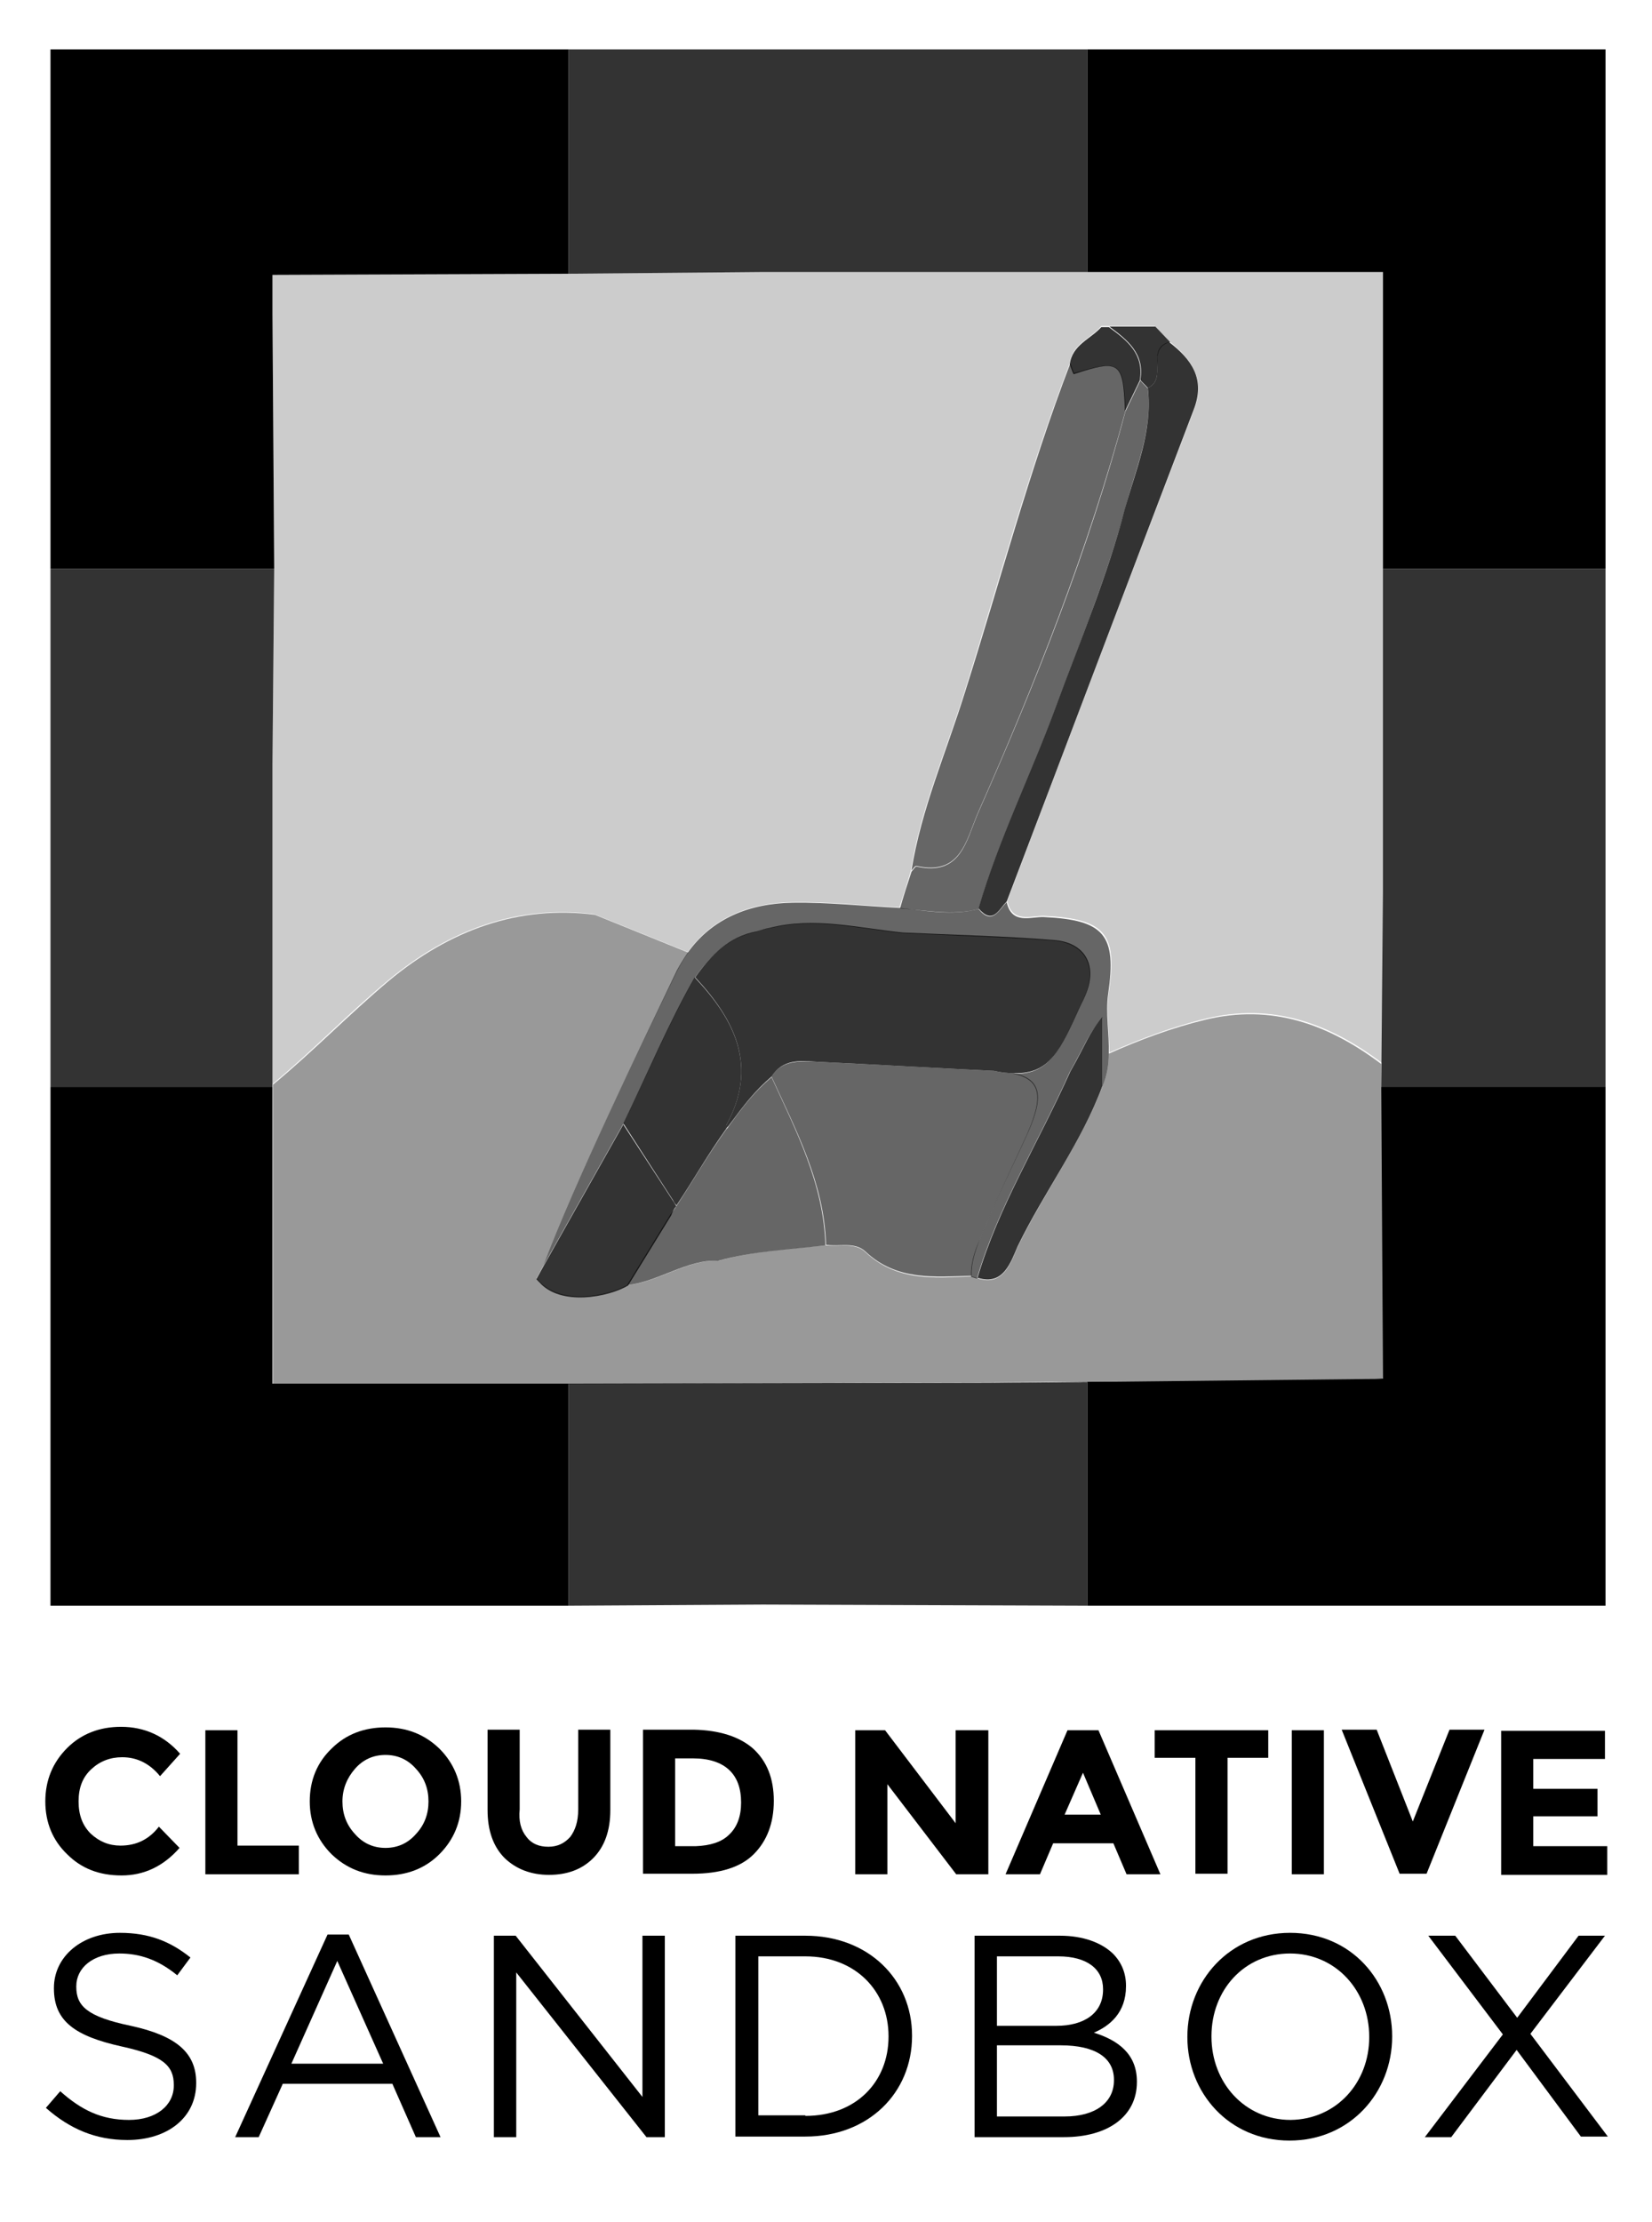 <?xml version="1.0" encoding="utf-8"?>
<!-- Generator: Adobe Illustrator 21.1.0, SVG Export Plug-In . SVG Version: 6.00 Build 0)  -->
<svg version="1.1" id="Layer_1" xmlns="http://www.w3.org/2000/svg" xmlns:xlink="http://www.w3.org/1999/xlink" x="0px" y="0px"
	 viewBox="0 0 288 387.2" style="enable-background:new 0 0 288 387.2;" xml:space="preserve">
<style type="text/css">
	.st0{fill:#D2E4F4;}
	.st1{fill:#F3C887;}
	.st2{fill:#9DB57F;}
	.st3{fill:#829F60;}
	.st4{fill:#B5CA9C;}
	.st5{fill:#86AE4F;}
	.st6{fill:#89AC5F;}
	.st7{fill:#708E48;}
	.st8{fill:#739648;}
	.st9{fill:#485D2A;}
	.st10{fill:#A4C27F;}
	.st11{fill:#49652F;}
	.st12{fill:#648140;}
	.st13{fill:#557234;}
	.st14{fill:#7BA848;}
	.st15{fill:#456DAA;}
	.st16{fill:#34679A;}
	.st17{fill:#77C4D5;}
	.st18{fill:#666766;}
	.st19{fill:#CB9866;}
	.st20{fill:#DBB27B;}
	.st21{fill:#9FBC75;}
	.st22{fill:none;}
	.st23{opacity:0.2;}
	.st24{opacity:0.4;}
	.st25{opacity:0.8;}
	.st26{opacity:0.6;}
</style>
<g>
	<g>
		<path id="XMLID_207_" d="M21,321.6c2.8,0,5-1.1,6.7-3.3l3.6,3.7c-2.8,3.2-6.2,4.8-10.1,4.8c-3.9,0-7-1.2-9.5-3.7
			c-2.5-2.4-3.8-5.5-3.8-9.2c0-3.7,1.3-6.8,3.8-9.3c2.5-2.5,5.7-3.7,9.4-3.7c4.1,0,7.6,1.6,10.3,4.7l-3.5,3.9
			c-1.8-2.2-4-3.3-6.6-3.3c-2.1,0-3.9,0.7-5.4,2.1c-1.5,1.4-2.2,3.2-2.2,5.6s0.7,4.2,2.1,5.6C17.3,320.9,19,321.6,21,321.6z"/>
		<path id="XMLID_205_" d="M35.8,326.6v-25.1h5.6v20.1h10.7v5H35.8z"/>
		<path id="XMLID_157_" d="M76.6,323.1c-2.5,2.5-5.7,3.7-9.4,3.7c-3.7,0-6.8-1.2-9.4-3.7c-2.5-2.5-3.8-5.6-3.8-9.2
			c0-3.7,1.3-6.8,3.8-9.2c2.5-2.5,5.7-3.7,9.4-3.7c3.7,0,6.8,1.2,9.4,3.7c2.5,2.5,3.8,5.6,3.8,9.2C80.4,317.5,79.1,320.6,76.6,323.1
			z M74.7,313.9c0-2.2-0.7-4.1-2.2-5.7c-1.4-1.6-3.2-2.4-5.3-2.4c-2.1,0-3.9,0.8-5.3,2.4c-1.4,1.6-2.2,3.5-2.2,5.7
			c0,2.2,0.7,4.1,2.2,5.7c1.4,1.6,3.2,2.4,5.3,2.4c2.1,0,3.9-0.8,5.3-2.4C74,318,74.7,316.1,74.7,313.9z"/>
		<path id="XMLID_155_" d="M91.8,320.1c0.9,1.2,2.2,1.7,3.8,1.7c1.6,0,2.8-0.6,3.8-1.7c0.9-1.2,1.4-2.7,1.4-4.8v-13.9h5.6v14
			c0,3.6-1,6.4-3,8.4c-2,2-4.6,2.9-7.7,2.9c-3.1,0-5.7-1-7.7-2.9c-2-2-3-4.8-3-8.4v-14h5.6v13.9C90.4,317.3,90.8,318.9,91.8,320.1z"
			/>
		<path id="XMLID_151_" d="M131.3,304.7c2.4,2.2,3.6,5.2,3.6,9.1s-1.2,7-3.5,9.3c-2.3,2.3-5.9,3.4-10.7,3.4h-8.6v-25.1h8.9
			C125.4,301.5,128.9,302.6,131.3,304.7z M127.1,319.7c1.4-1.3,2.1-3.2,2.1-5.6c0-2.5-0.7-4.4-2.1-5.7c-1.4-1.3-3.5-2-6.3-2h-3.1
			v15.3h3.6C123.8,321.6,125.8,321,127.1,319.7z"/>
		<path id="XMLID_103_" d="M166.7,301.5h5.6v25.1h-5.6l-12-15.7v15.7h-5.6v-25.1h5.2l12.3,16.2V301.5z"/>
		<path id="XMLID_100_" d="M196.4,326.6l-2.3-5.4h-10.5l-2.3,5.4h-6l10.8-25.1h5.4l10.8,25.1H196.4z M188.8,308.9l-3.2,7.3h6.3
			L188.8,308.9z"/>
		<path id="XMLID_98_" d="M214,306.3v20.2h-5.6v-20.2h-7.1v-4.8h19.8v4.8H214z"/>
		<path id="XMLID_96_" d="M225.2,301.5h5.6v25.1h-5.6V301.5z"/>
		<path id="XMLID_94_" d="M246.3,317.4l6.4-16h6.1l-10.1,25.1h-4.7l-10.1-25.1h6.1L246.3,317.4z"/>
		<path id="XMLID_12_" d="M279.8,301.5v5h-12.5v5.2h11.2v4.8h-11.2v5.2h12.9v5h-18.5v-25.1H279.8z"/>
	</g>
	<g>
		<path d="M8,367.3l2.5-2.9c3.7,3.3,7.2,5,12,5c4.7,0,7.8-2.5,7.8-6v-0.1c0-3.3-1.8-5.1-9.1-6.7c-8.1-1.8-11.8-4.4-11.8-10.1v-0.1
			c0-5.5,4.9-9.6,11.5-9.6c5.1,0,8.8,1.5,12.3,4.3l-2.3,3.1c-3.3-2.7-6.5-3.8-10.1-3.8c-4.6,0-7.5,2.5-7.5,5.7v0.1
			c0,3.3,1.8,5.2,9.5,6.8c7.8,1.7,11.4,4.6,11.4,9.9v0.1c0,6-5,9.9-12,9.9C16.7,372.9,12.2,371,8,367.3z"/>
		<path d="M57.1,337.1h3.7l16,35.3h-4.3l-4.1-9.3H49.3l-4.2,9.3h-4.1L57.1,337.1z M66.8,359.6l-8-17.9l-8,17.9H66.8z"/>
		<path d="M86.2,337.3h3.7l22.1,28.1v-28.1h3.9v35.1h-3.2L90,343.7v28.7h-3.9V337.3z"/>
		<path d="M128.2,337.3h12.2c11,0,18.6,7.6,18.6,17.4v0.1c0,9.9-7.6,17.5-18.6,17.5h-12.2V337.3z M140.4,368.7
			c8.9,0,14.5-6,14.5-13.8v-0.1c0-7.8-5.7-13.9-14.5-13.9h-8.2v27.7H140.4z"/>
		<path d="M169.9,337.3h14.9c4,0,7.2,1.2,9.2,3.1c1.5,1.5,2.3,3.4,2.3,5.6v0.1c0,4.6-2.8,6.9-5.6,8.1c4.2,1.3,7.5,3.7,7.5,8.5v0.1
			c0,6-5.1,9.6-12.7,9.6h-15.6V337.3z M184.2,353c4.8,0,8.1-2.2,8.1-6.3v-0.1c0-3.5-2.8-5.7-7.8-5.7h-10.7V353H184.2z M185.6,368.8
			c5.3,0,8.6-2.4,8.6-6.3v-0.1c0-3.8-3.2-6-9.3-6h-11.1v12.4H185.6z"/>
		<path d="M207,355v-0.1c0-9.7,7.3-18.1,17.9-18.1c10.7,0,17.8,8.4,17.8,18v0.1c0,9.7-7.3,18.1-17.9,18.1
			C214.2,373,207,364.6,207,355z M238.7,355v-0.1c0-8-5.8-14.5-13.8-14.5c-8,0-13.7,6.4-13.7,14.4v0.1c0,8,5.8,14.5,13.8,14.5
			C233,369.3,238.7,362.9,238.7,355z"/>
		<path d="M262,354.5l-13-17.2h4.7l10.8,14.3l10.7-14.3h4.6l-13,17.1l13.5,17.9h-4.7l-11.2-15.1L253,372.4h-4.6L262,354.5z"/>
	</g>
</g>
<g>
	<polygon class="st22" points="47.5,47.9 47.5,54.8 47.5,47.9 	"/>
	<path d="M108.3,241.1h0.2C108.5,241.1,108.4,241.1,108.3,241.1z"/>
	<path class="st23" d="M99.1,47.7l-51.6,0.2v6.9l0.3,44.3L47.5,133v55.9c6.9-5.7,13.3-12.4,20.2-18.1c10.7-8.9,22.7-13.2,35.9-11.5
		l16.3,6.6c4.2-5.9,10.7-8.6,18.3-8.7c6.2-0.1,12.4,0.6,18.6,0.9c0,0,0,0,0,0c0.7-2.1,1.4-4.3,2-6.4l0,0c1.7-10.8,6.1-20.7,9.3-31
		c6-19.2,11.2-38.6,18.4-57.4c0.4-3.4,3.7-4.3,5.5-6.5c0.4,0,0.9,0,1.3,0c2.7,0,5.3,0,8,0c0.9,0.9,1.7,1.8,2.6,2.7v0c0,0,0,0,0,0
		c3.8,3.1,6.3,6.5,4.3,11.8c-10.9,28.5-21.8,57.1-32.6,85.7c0,0,0,0,0,0h0c0.9,4,4.2,2.5,6.5,2.6c10.5,0.5,12.8,3.1,11.2,13.3
		c-0.5,3.5,0.1,7,0.1,10.5c5.5-2.4,11-4.5,16.8-5.9c11.5-2.8,21.4,0.7,30.7,7.7l0.3-29.9v-17.8V99.1V47.4h-51.6H133L99.1,47.7z"/>
	<path d="M196.1,71.6c0-0.1,0.1-0.1,0.1-0.2c0,0-0.1-0.1-0.1-0.2C196.1,71.4,196.1,71.5,196.1,71.6z"/>
	<path d="M117.9,210.2C117.9,210.1,117.9,210.1,117.9,210.2C117.9,210.1,117.9,210.1,117.9,210.2
		C117.9,210.1,117.9,210.1,117.9,210.2z"/>
	<polygon class="st24" points="241.1,240.7 241.1,240.1 241.1,240.7 	"/>
	<path class="st24" d="M189.6,240.8c21.8,0,29.2,16.2,51,16.2c1.1,0-0.4-16.8,0.5-16.9v-50.4l-0.3-0.3l0-4
		c-9.3-7-19.2-10.5-30.7-7.7c-5.8,1.4-11.4,3.5-16.8,5.9c0,1.9-0.3,3.8-1.1,5.7l0,0c0,0,0,0,0,0c-3.8,10-10.2,18.5-14.8,28
		c-1.2,2.8-2.5,6.8-6.8,5.5c0,0-0.1,0-0.1,0c0,0-0.1-0.1-0.1-0.1c-0.3-0.1-0.7-0.2-1-0.3c-6.5,0.3-13.1,0.9-18.5-4.2
		c-1.9-1.8-4.6-0.9-6.9-1.2c0,0,0,0,0,0c-6.3,0.6-12.6,1-18.7,2.7c-5.1-0.4-10.8,3.8-15.8,4.2l0-0.1c-3.3,2-11.7,3.7-15.5-0.6
		c-0.1,0-0.1,0-0.2,0c0,0,0-0.1,0-0.1c-0.1-0.1-0.2-0.2-0.3-0.3l1.1-2c5.6-14.9,17.1-38.5,23.5-51.7c0.6-1.1,1.2-2.2,1.9-3.1
		l-16.3-6.6c-13.2-1.7-25.2,2.6-35.9,11.5c-6.9,5.8-13.3,12.4-20.2,18.1v0.5v51.7h4.6c0.4-0.2-6.2,4.9-5.8,4.6
		c18.5,0,34.3-4.6,52.8-4.6"/>
	<path d="M172.3,241l17.3-0.1l51.6-0.1v-0.6c-0.9,0.1-1.9,0.1-3,0.1"/>
	<path d="M93.7,223.1c0.1,0,0.1,0,0.2,0c-0.1-0.1-0.1-0.1-0.2-0.2C93.8,223.1,93.8,223.1,93.7,223.1z"/>
	<path d="M170.5,222.8C170.5,222.8,170.6,222.8,170.5,222.8c0-0.1,0-0.1-0.1-0.1C170.4,222.7,170.5,222.8,170.5,222.8z"/>
	<path class="st25" d="M196.1,71.3c0,0.1,0.1,0.1,0.1,0.2c0.8-1.7,1.7-3.5,2.5-5.2c0,0,0,0,0,0c0,0,0,0,0,0c0.8-4.6-2.2-7-5.4-9.3
		c-0.4,0-0.9,0-1.3,0c-1.9,2.1-5.1,3.1-5.5,6.5c0.2,0.6,0.6,1.7,0.7,1.7C195.1,62.6,195.8,63,196.1,71.3z"/>
	<path class="st25" d="M198.8,66.2C198.8,66.2,198.8,66.2,198.8,66.2c0.4,0.5,0.9,0.9,1.3,1.4c3.6-1.6-0.5-6.8,3.9-8v0
		c-0.9-0.9-1.7-1.8-2.6-2.7c-2.7,0-5.3,0-8,0C196.5,59.2,199.6,61.6,198.8,66.2z"/>
	<path class="st26" d="M159.8,150.9c7.7,1.7,8.6-4.4,10.7-9.3c10.1-22.8,19.2-45.9,25.7-70c0,0,0,0,0,0c0-0.1,0-0.2,0-0.3
		c-0.3-8.3-1-8.7-8.9-6.3c-0.1,0-0.5-1.1-0.7-1.7c-7.2,18.8-12.3,38.2-18.4,57.4c-3.2,10.3-7.6,20.3-9.3,31
		C159.2,151.4,159.5,150.8,159.8,150.9z"/>
	<path class="st26" d="M94.6,220.8l14.2-25.2c4.1-8.5,7.8-17.2,12.3-25.2c2.7-3.8,5.9-7.1,10.7-8c0.8-0.3,1.5-0.5,2.2-0.6
		c7.8-2,15.6,0,23.3,0.8c8.8,0.4,17.6,0.7,26.3,1.3c5.4,0.4,7.6,4.3,5.7,9.2c-0.3,0.8-0.7,1.6-1.1,2.4c-3.5,7.7-5.3,11.8-11.6,11.6
		c4.9,1,5.3,4,2.5,10.4c-2.8,6.2-5.9,12.4-8.4,18.7c-0.9,2.1-1.5,4.1-1.4,6.3c0.3,0.1,0.7,0.2,1,0.3c3.7-12.5,10.4-23.1,16.2-36
		c2.8-4.9,3-6.3,5.7-9.5c0,4,0,8,0,12l0,0c0.8-1.9,1.1-3.8,1.1-5.7c0.1-3.5-0.6-7.1-0.1-10.5c1.5-10.2-0.7-12.8-11.2-13.3
		c-2.3-0.1-5.6,1.4-6.5-2.6h0c-1.4,1.4-2.5,4.1-4.9,1.2c-4.6,1.2-9.2,0.3-13.8-0.2c0,0,0,0,0,0c0,0,0,0,0,0
		c-6.2-0.3-12.4-1-18.6-0.9c-7.6,0.1-14.1,2.8-18.3,8.7c-0.7,1-1.3,2-1.9,3.1C111.7,182.3,100.2,205.9,94.6,220.8z"/>
	<path class="st26" d="M170.6,158.4c3.5-12,9.1-23.2,13.4-34.9c4.2-11.5,8.9-22.8,12.1-34.7c1.8-7,4.9-13.7,4-21.1h0
		c-0.4-0.5-0.9-0.9-1.3-1.4c0,0,0,0,0,0c-0.8,1.7-1.7,3.5-2.5,5.2c0,0.1-0.1,0.1-0.1,0.2c0,0,0,0,0,0c-6.4,24.1-15.6,47.2-25.7,70
		c-2.1,4.9-3,11-10.7,9.3c-0.2-0.1-0.6,0.6-0.9,0.9l0,0c-0.7,2.1-1.4,4.3-2,6.4c0,0,0,0,0,0C161.4,158.6,166,159.6,170.6,158.4z"/>
	<path class="st25" d="M117.9,210.2C117.9,210.1,117.9,210.1,117.9,210.2c-0.2-0.4-0.4-0.7-0.6-1l-8.6-13.2c0.1-0.1,0.1-0.2,0.1-0.3
		l-14.2,25.2l-1.1,2c0.1,0.1,0.2,0.2,0.3,0.3c0,0.1,0.1,0.1,0.2,0.2c3.7,4.3,12.2,2.6,15.5,0.6l7.5-12.2
		C117.3,211.1,117.5,210.6,117.9,210.2z"/>
	<path class="st25" d="M200.1,67.6L200.1,67.6c0.9,7.5-2.1,14.2-4,21.1c-3.1,11.9-7.9,23.2-12.1,34.7c-4.3,11.7-9.9,22.9-13.4,34.9
		c2.5,2.9,3.5,0.2,4.9-1.2c0,0,0,0,0,0c10.9-28.6,21.7-57.2,32.6-85.7c2.1-5.4-0.4-8.8-4.3-11.8c0,0,0,0,0,0
		C199.6,60.8,203.7,66,200.1,67.6z"/>
	<path class="st25" d="M186.6,186.7c-5.8,12.9-12.5,23.5-16.2,36c0.1,0,0.1,0,0.2,0c4.3,1.3,5.6-2.7,6.8-5.5
		c4.6-9.5,11.1-18,14.8-28c0,0,0,0,0,0c0-4,0-8,0-12C189.6,180.4,189.4,181.8,186.6,186.7z"/>
	<path class="st26" d="M179.2,197.4c2.8-6.3,2.4-9.4-2.5-10.4c-1,0-2.1-0.1-3.4-0.4c-10.4-0.5-20.7-1.1-31.1-1.6
		c-2.9-0.1-5.9-0.3-7.7,2.6c0,0,0,0,0,0c0,0,0,0,0,0c4.3,9.4,9.2,18.6,9.5,29.3v0c2.3,0.4,5-0.6,6.9,1.2c5.4,5.1,12,4.4,18.5,4.2
		c-0.1-2.2,0.6-4.2,1.4-6.3C173.3,209.7,176.4,203.6,179.2,197.4z"/>
	<path class="st25" d="M126.6,196.1c0,0.2,0,0.4,0,0.6c0.1-0.2,0.2-0.3,0.4-0.5c2.9-3.9,4.5-6,7.5-8.6c0,0,0,0,0,0
		c1.9-3,4.8-2.8,7.7-2.6c10.4,0.5,20.7,1.1,31.1,1.6c1.3,0.3,2.4,0.4,3.4,0.4c6.3,0.2,8.1-3.9,11.6-11.6c0.4-0.8,0.8-1.6,1.1-2.4
		c1.9-4.9-0.3-8.8-5.7-9.2c-8.8-0.7-17.6-0.9-26.3-1.3c-7.8-0.8-15.5-2.8-23.3-0.8c-0.6,0.1-1.3,0.3-2.2,0.6c-4.9,0.9-8,4.2-10.7,8
		C128.2,177.8,132.2,185.9,126.6,196.1z"/>
	<path class="st25" d="M117.3,209.1c0.2,0.4,0.4,0.7,0.6,0.9c0,0,0,0,0,0.1c3.2-4.8,5.4-8.8,8.7-13.4c0-0.2,0-0.4,0-0.6
		c5.6-10.2,1.6-18.3-5.5-25.8c-4.6,8.1-8.2,16.7-12.3,25.2c-0.1,0.1-0.1,0.2-0.1,0.3L117.3,209.1z"/>
	<path class="st26" d="M134.5,187.7C134.5,187.7,134.5,187.7,134.5,187.7c-3,2.6-4.6,4.6-7.5,8.6c-0.1,0.2-0.2,0.3-0.4,0.5
		c-3.3,4.6-5.5,8.5-8.7,13.4c0,0,0,0,0,0c-0.3,0.5-0.6,0.9-1,1.4l-7.5,12.2l0,0.1c5-0.4,10.7-4.6,15.8-4.2c6.1-1.7,12.5-2,18.7-2.7
		c0,0,0,0,0,0v0C143.6,206.3,138.8,197.1,134.5,187.7z"/>
	<polygon points="99.1,241.1 52.2,241.1 47.5,241.1 47.5,189.4 8.8,189.4 8.8,279.8 99.1,279.8 	"/>
	<polygon points="240.8,189.4 241.1,240.1 241.1,240.7 241.1,240.7 189.6,240.8 189.6,279.8 279.9,279.8 279.9,189.4 240.8,189.4 	
		"/>
	<polygon points="47.5,54.8 47.5,47.9 47.5,47.9 99.1,47.7 99.1,8.6 8.8,8.6 8.8,99.1 47.8,99.1 	"/>
	<polygon points="189.6,8.6 189.6,47.4 241.1,47.4 241.1,99.1 279.9,99.1 279.9,8.6 	"/>
	<polygon class="st25" points="133,47.4 189.6,47.4 189.6,8.6 99.1,8.6 99.1,47.7 	"/>
	<polyline class="st25" points="240.8,189.4 279.9,189.4 279.9,99.1 241.1,99.1 241.1,137.7 241.1,155.5 	"/>
	<polygon class="st25" points="47.5,188.9 47.5,133 47.8,99.1 8.8,99.1 8.8,189.4 47.5,189.4 	"/>
	<polygon class="st25" points="133,279.6 189.6,279.8 189.6,240.9 99.1,241.1 99.1,279.8 	"/>
</g>
</svg>
